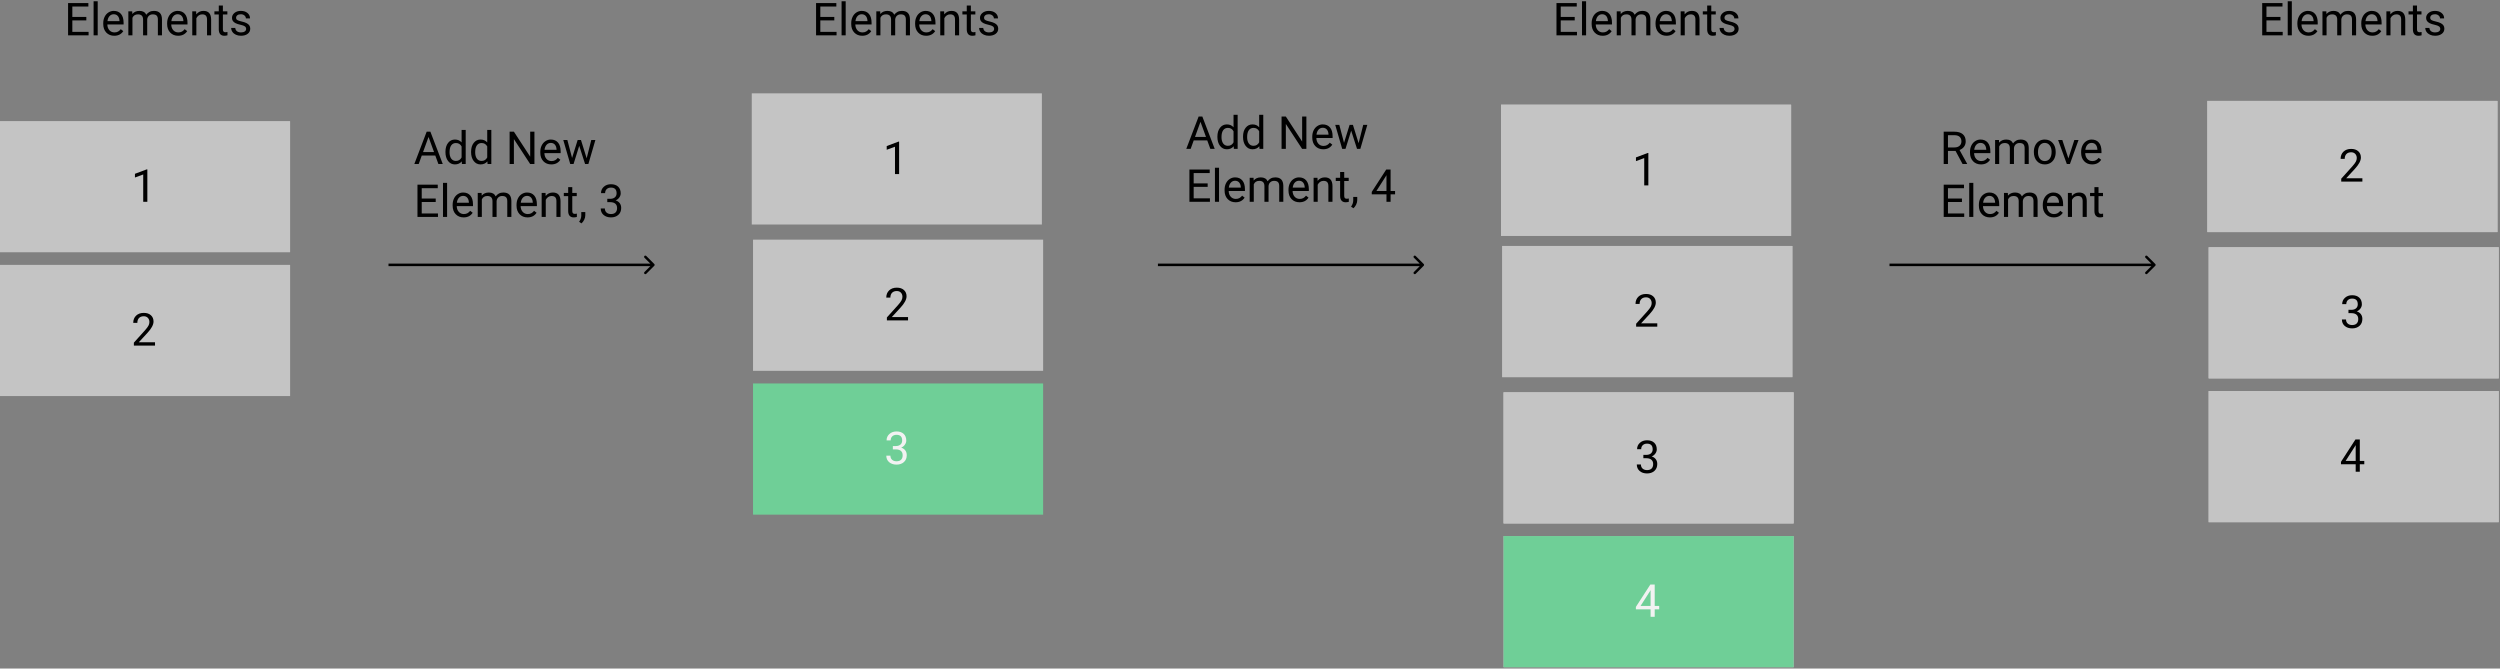 <svg width="991" height="265" viewBox="0 0 991 265" version="1.1" xmlns="http://www.w3.org/2000/svg" xmlns:xlink="http://www.w3.org/1999/xlink" xmlns:figma="http://www.figma.com/figma/ns">
<rect x="0" y="0" width="991" height="265" fill="#808080" stroke="none"/>
<title>queue_operations</title>
<desc>Created using Figma</desc>
<g id="Canvas" transform="translate(358 184)" figma:type="canvas">
<g id="Elements" figma:type="text">
<use xlink:href="#path0_fill" transform="translate(-332.5 -187)"/>
</g>
<g id="Rectangle" figma:type="rounded-rectangle">
<use xlink:href="#path1_fill" transform="translate(-358 -79)" fill="#C4C4C4"/>
</g>
<g id="2" figma:type="text">
<use xlink:href="#path2_fill" transform="translate(-306 -64)"/>
</g>
<g id="Rectangle" figma:type="rounded-rectangle">
<use xlink:href="#path1_fill" transform="translate(-358 -136)" fill="#C4C4C4"/>
</g>
<g id="1" figma:type="text">
<use xlink:href="#path3_fill" transform="translate(-306 -121)"/>
</g>
<g id="Arrow" figma:type="vector">
<use xlink:href="#path4_stroke" transform="matrix(1 -2.67189e-24 2.67189e-24 1 -204 -79)"/>
</g>
<g id="Add New Element, 3" figma:type="text">
<use xlink:href="#path5_fill" transform="translate(-194 -136)"/>
</g>
<g id="Elements" figma:type="text">
<use xlink:href="#path0_fill" transform="translate(-36 -187)"/>
</g>
<g id="Rectangle" figma:type="rounded-rectangle">
<use xlink:href="#path1_fill" transform="translate(-59.5 -32)" fill="#6FCF97"/>
</g>
<g id="3" figma:type="text">
<use xlink:href="#path6_fill" transform="translate(-7.5 -17)" fill="#F2F2F2"/>
</g>
<g id="Rectangle" figma:type="rounded-rectangle">
<use xlink:href="#path1_fill" transform="translate(-59.5 -89)" fill="#C4C4C4"/>
</g>
<g id="2" figma:type="text">
<use xlink:href="#path2_fill" transform="translate(-7.5 -74)"/>
</g>
<g id="Rectangle" figma:type="rounded-rectangle">
<use xlink:href="#path1_fill" transform="translate(-60 -147)" fill="#C4C4C4"/>
</g>
<g id="1" figma:type="text">
<use xlink:href="#path3_fill" transform="translate(-8 -132)"/>
</g>
<g id="Arrow" figma:type="vector">
<use xlink:href="#path4_stroke" transform="matrix(1 -2.67189e-24 2.67189e-24 1 101 -79)"/>
</g>
<g id="Add New Element, 4" figma:type="text">
<use xlink:href="#path7_fill" transform="translate(112 -142)"/>
</g>
<g id="Elements" figma:type="text">
<use xlink:href="#path0_fill" transform="translate(257.5 -187)"/>
</g>
<g id="Rectangle" figma:type="rounded-rectangle">
<use xlink:href="#path1_fill" transform="translate(238 28.5)" fill="#C4C4C4"/>
</g>
<g id="2" figma:type="text">
<use xlink:href="#path2_fill" transform="translate(290 43.5)"/>
</g>
<g id="Rectangle" figma:type="rounded-rectangle">
<use xlink:href="#path1_fill" transform="translate(238 -28.5)" fill="#C4C4C4"/>
</g>
<g id="1" figma:type="text">
<use xlink:href="#path3_fill" transform="translate(290 -13.5)"/>
</g>
<g id="Rectangle" figma:type="rounded-rectangle">
<use xlink:href="#path1_fill" transform="translate(237.5 -86.5)" fill="#C4C4C4"/>
</g>
<g id="3" figma:type="text">
<use xlink:href="#path8_fill" transform="translate(289.5 -71.5)"/>
</g>
<g id="Rectangle" figma:type="rounded-rectangle">
<use xlink:href="#path1_fill" transform="translate(237 -142.5)" fill="#C4C4C4"/>
</g>
<g id="4" figma:type="text">
<use xlink:href="#path9_fill" transform="translate(289 -127.5)"/>
</g>
<g id="Rectangle" figma:type="rounded-rectangle">
<use xlink:href="#path1_fill" transform="translate(238 28.5)" fill="#6FCF97"/>
</g>
<g id="4" figma:type="text">
<use xlink:href="#path9_fill" transform="translate(290 43.5)" fill="#F2F2F2"/>
</g>
<g id="Rectangle" figma:type="rounded-rectangle">
<use xlink:href="#path1_fill" transform="translate(238 -28.5)" fill="#C4C4C4"/>
</g>
<g id="3" figma:type="text">
<use xlink:href="#path8_fill" transform="translate(290 -13.5)"/>
</g>
<g id="Rectangle" figma:type="rounded-rectangle">
<use xlink:href="#path1_fill" transform="translate(237.5 -86.5)" fill="#C4C4C4"/>
</g>
<g id="2" figma:type="text">
<use xlink:href="#path2_fill" transform="translate(289.5 -71.5)"/>
</g>
<g id="Rectangle" figma:type="rounded-rectangle">
<use xlink:href="#path1_fill" transform="translate(237 -142.5)" fill="#C4C4C4"/>
</g>
<g id="1" figma:type="text">
<use xlink:href="#path3_fill" transform="translate(289 -127.5)"/>
</g>
<g id="Elements" figma:type="text">
<use xlink:href="#path0_fill" transform="translate(537.25 -187)"/>
</g>
<g id="Rectangle" figma:type="rounded-rectangle">
<use xlink:href="#path1_fill" transform="translate(517.5 -29)" fill="#C4C4C4"/>
</g>
<g id="2" figma:type="text">
<use xlink:href="#path2_fill" transform="translate(569.5 -14)"/>
</g>
<g id="Rectangle" figma:type="rounded-rectangle">
<use xlink:href="#path1_fill" transform="translate(517.5 -86)" fill="#C4C4C4"/>
</g>
<g id="1" figma:type="text">
<use xlink:href="#path3_fill" transform="translate(569.5 -71)"/>
</g>
<g id="Rectangle" figma:type="rounded-rectangle">
<use xlink:href="#path1_fill" transform="translate(517 -144)" fill="#C4C4C4"/>
</g>
<g id="3" figma:type="text">
<use xlink:href="#path8_fill" transform="translate(569 -129)"/>
</g>
<g id="Rectangle" figma:type="rounded-rectangle">
<use xlink:href="#path1_fill" transform="translate(517.5 -29)" fill="#C4C4C4"/>
</g>
<g id="4" figma:type="text">
<use xlink:href="#path9_fill" transform="translate(569.5 -14)"/>
</g>
<g id="Rectangle" figma:type="rounded-rectangle">
<use xlink:href="#path1_fill" transform="translate(517.5 -86)" fill="#C4C4C4"/>
</g>
<g id="3" figma:type="text">
<use xlink:href="#path8_fill" transform="translate(569.5 -71)"/>
</g>
<g id="Rectangle" figma:type="rounded-rectangle">
<use xlink:href="#path1_fill" transform="translate(517 -144)" fill="#C4C4C4"/>
</g>
<g id="2" figma:type="text">
<use xlink:href="#path2_fill" transform="translate(569 -129)"/>
</g>
<g id="Arrow" figma:type="vector">
<use xlink:href="#path4_stroke" transform="matrix(1 -2.67189e-24 2.67189e-24 1 391 -79)"/>
</g>
<g id="Remove Element" figma:type="text">
<use xlink:href="#path10_fill" transform="translate(411 -136)"/>
</g>
</g>
<defs>
<path id="path0_fill" d="M 8.719 11.085L 3.173 11.085L 3.173 15.62L 9.615 15.62L 9.615 17L 1.485 17L 1.485 4.203L 9.527 4.203L 9.527 5.592L 3.173 5.592L 3.173 9.705L 8.719 9.705L 8.719 11.085ZM 13.227 17L 11.602 17L 11.602 3.5L 13.227 3.5L 13.227 17ZM 19.784 17.176C 18.495 17.176 17.446 16.754 16.638 15.91C 15.829 15.06 15.425 13.927 15.425 12.509L 15.425 12.21C 15.425 11.267 15.604 10.426 15.961 9.688C 16.324 8.943 16.828 8.363 17.473 7.947C 18.123 7.525 18.826 7.314 19.582 7.314C 20.818 7.314 21.779 7.722 22.465 8.536C 23.15 9.351 23.493 10.517 23.493 12.034L 23.493 12.711L 17.051 12.711C 17.074 13.648 17.347 14.407 17.868 14.987C 18.395 15.562 19.064 15.849 19.872 15.849C 20.446 15.849 20.933 15.731 21.331 15.497C 21.73 15.263 22.078 14.952 22.377 14.565L 23.37 15.339C 22.573 16.564 21.378 17.176 19.784 17.176ZM 19.582 8.65C 18.926 8.65 18.375 8.891 17.93 9.371C 17.484 9.846 17.209 10.514 17.104 11.375L 21.867 11.375L 21.867 11.252C 21.82 10.426 21.598 9.787 21.199 9.336C 20.801 8.879 20.262 8.65 19.582 8.65ZM 26.912 7.49L 26.956 8.545C 27.653 7.725 28.594 7.314 29.777 7.314C 31.107 7.314 32.013 7.824 32.493 8.844C 32.81 8.387 33.22 8.018 33.724 7.736C 34.233 7.455 34.834 7.314 35.525 7.314C 37.611 7.314 38.672 8.419 38.707 10.628L 38.707 17L 37.081 17L 37.081 10.725C 37.081 10.045 36.926 9.538 36.615 9.204C 36.305 8.864 35.783 8.694 35.051 8.694C 34.447 8.694 33.946 8.876 33.548 9.239C 33.149 9.597 32.918 10.08 32.853 10.69L 32.853 17L 31.219 17L 31.219 10.769C 31.219 9.386 30.542 8.694 29.189 8.694C 28.122 8.694 27.393 9.148 27 10.057L 27 17L 25.374 17L 25.374 7.49L 26.912 7.49ZM 45.114 17.176C 43.825 17.176 42.776 16.754 41.968 15.91C 41.159 15.06 40.755 13.927 40.755 12.509L 40.755 12.21C 40.755 11.267 40.934 10.426 41.291 9.688C 41.654 8.943 42.158 8.363 42.803 7.947C 43.453 7.525 44.156 7.314 44.912 7.314C 46.148 7.314 47.109 7.722 47.795 8.536C 48.48 9.351 48.823 10.517 48.823 12.034L 48.823 12.711L 42.381 12.711C 42.404 13.648 42.677 14.407 43.198 14.987C 43.726 15.562 44.394 15.849 45.202 15.849C 45.776 15.849 46.263 15.731 46.661 15.497C 47.06 15.263 47.408 14.952 47.707 14.565L 48.7 15.339C 47.903 16.564 46.708 17.176 45.114 17.176ZM 44.912 8.65C 44.256 8.65 43.705 8.891 43.26 9.371C 42.815 9.846 42.539 10.514 42.434 11.375L 47.197 11.375L 47.197 11.252C 47.15 10.426 46.928 9.787 46.529 9.336C 46.131 8.879 45.592 8.65 44.912 8.65ZM 52.251 7.49L 52.304 8.686C 53.03 7.771 53.98 7.314 55.151 7.314C 57.161 7.314 58.175 8.448 58.192 10.716L 58.192 17L 56.566 17L 56.566 10.707C 56.56 10.021 56.402 9.515 56.092 9.187C 55.787 8.858 55.31 8.694 54.659 8.694C 54.132 8.694 53.669 8.835 53.27 9.116C 52.872 9.397 52.562 9.767 52.339 10.224L 52.339 17L 50.713 17L 50.713 7.49L 52.251 7.49ZM 62.851 5.188L 62.851 7.49L 64.626 7.49L 64.626 8.747L 62.851 8.747L 62.851 14.645C 62.851 15.025 62.93 15.312 63.088 15.506C 63.246 15.693 63.516 15.787 63.897 15.787C 64.084 15.787 64.342 15.752 64.67 15.682L 64.67 17C 64.242 17.117 63.826 17.176 63.422 17.176C 62.695 17.176 62.148 16.956 61.778 16.517C 61.409 16.077 61.225 15.453 61.225 14.645L 61.225 8.747L 59.493 8.747L 59.493 7.49L 61.225 7.49L 61.225 5.188L 62.851 5.188ZM 72.07 14.477C 72.07 14.038 71.903 13.698 71.569 13.458C 71.241 13.212 70.664 13.001 69.838 12.825C 69.018 12.649 68.364 12.438 67.878 12.192C 67.397 11.946 67.04 11.653 66.806 11.313C 66.577 10.974 66.463 10.569 66.463 10.101C 66.463 9.321 66.791 8.662 67.447 8.123C 68.109 7.584 68.953 7.314 69.978 7.314C 71.057 7.314 71.93 7.593 72.598 8.149C 73.272 8.706 73.608 9.418 73.608 10.285L 71.974 10.285C 71.974 9.84 71.783 9.456 71.402 9.134C 71.027 8.812 70.553 8.65 69.978 8.65C 69.387 8.65 68.924 8.779 68.59 9.037C 68.256 9.295 68.089 9.632 68.089 10.048C 68.089 10.44 68.244 10.736 68.555 10.935C 68.865 11.135 69.425 11.325 70.233 11.507C 71.048 11.688 71.707 11.905 72.211 12.157C 72.715 12.409 73.087 12.714 73.327 13.071C 73.573 13.423 73.696 13.854 73.696 14.363C 73.696 15.213 73.356 15.896 72.677 16.411C 71.997 16.921 71.115 17.176 70.031 17.176C 69.269 17.176 68.596 17.041 68.01 16.771C 67.424 16.502 66.964 16.127 66.63 15.646C 66.302 15.16 66.138 14.636 66.138 14.073L 67.764 14.073C 67.793 14.618 68.01 15.052 68.414 15.374C 68.824 15.69 69.363 15.849 70.031 15.849C 70.647 15.849 71.139 15.726 71.508 15.479C 71.883 15.227 72.07 14.894 72.07 14.477Z"/>
<path id="path1_fill" d="M 0 0L 115 0L 115 52L 0 52L 0 0Z"/>
<path id="path2_fill" d="M 9.448 17L 1.063 17L 1.063 15.831L 5.493 10.909C 6.149 10.165 6.601 9.562 6.847 9.099C 7.099 8.63 7.225 8.146 7.225 7.648C 7.225 6.98 7.022 6.433 6.618 6.005C 6.214 5.577 5.675 5.363 5.001 5.363C 4.192 5.363 3.562 5.595 3.111 6.058C 2.666 6.515 2.443 7.153 2.443 7.974L 0.817 7.974C 0.817 6.796 1.195 5.844 1.951 5.117C 2.713 4.391 3.729 4.027 5.001 4.027C 6.19 4.027 7.131 4.341 7.822 4.968C 8.514 5.589 8.859 6.418 8.859 7.455C 8.859 8.715 8.057 10.215 6.451 11.955L 3.023 15.673L 9.448 15.673L 9.448 17Z"/>
<path id="path3_fill" d="M 6.407 17L 4.772 17L 4.772 6.163L 1.494 7.367L 1.494 5.891L 6.152 4.142L 6.407 4.142L 6.407 17Z"/>
<path id="path4_stroke" d="M 105.354 0.354C 105.549 0.158 105.549 -0.158 105.354 -0.354L 102.172 -3.536C 101.976 -3.731 101.66 -3.731 101.464 -3.536C 101.269 -3.34 101.269 -3.024 101.464 -2.828L 104.293 0L 101.464 2.828C 101.269 3.024 101.269 3.34 101.464 3.536C 101.66 3.731 101.976 3.731 102.172 3.536L 105.354 0.354ZM 0 0.5L 105 0.5L 105 -0.5L 0 -0.5L 0 0.5Z"/>
<path id="path5_fill" d="M 8.552 13.66L 3.19 13.66L 1.986 17L 0.246 17L 5.133 4.203L 6.609 4.203L 11.505 17L 9.773 17L 8.552 13.66ZM 3.7 12.271L 8.051 12.271L 5.871 6.286L 3.7 12.271ZM 12.577 12.166C 12.577 10.707 12.923 9.535 13.614 8.65C 14.306 7.76 15.211 7.314 16.33 7.314C 17.443 7.314 18.325 7.695 18.976 8.457L 18.976 3.5L 20.602 3.5L 20.602 17L 19.107 17L 19.028 15.98C 18.378 16.777 17.473 17.176 16.312 17.176C 15.211 17.176 14.312 16.725 13.614 15.822C 12.923 14.92 12.577 13.742 12.577 12.289L 12.577 12.166ZM 14.203 12.351C 14.203 13.429 14.426 14.273 14.871 14.882C 15.316 15.491 15.932 15.796 16.717 15.796C 17.748 15.796 18.501 15.333 18.976 14.407L 18.976 10.039C 18.489 9.143 17.742 8.694 16.734 8.694C 15.938 8.694 15.316 9.002 14.871 9.617C 14.426 10.232 14.203 11.144 14.203 12.351ZM 22.737 12.166C 22.737 10.707 23.083 9.535 23.774 8.65C 24.466 7.76 25.371 7.314 26.49 7.314C 27.604 7.314 28.485 7.695 29.136 8.457L 29.136 3.5L 30.762 3.5L 30.762 17L 29.268 17L 29.189 15.98C 28.538 16.777 27.633 17.176 26.473 17.176C 25.371 17.176 24.472 16.725 23.774 15.822C 23.083 14.92 22.737 13.742 22.737 12.289L 22.737 12.166ZM 24.363 12.351C 24.363 13.429 24.586 14.273 25.031 14.882C 25.477 15.491 26.092 15.796 26.877 15.796C 27.908 15.796 28.661 15.333 29.136 14.407L 29.136 10.039C 28.649 9.143 27.902 8.694 26.895 8.694C 26.098 8.694 25.477 9.002 25.031 9.617C 24.586 10.232 24.363 11.144 24.363 12.351ZM 47.848 17L 46.151 17L 39.709 7.139L 39.709 17L 38.013 17L 38.013 4.203L 39.709 4.203L 46.169 14.108L 46.169 4.203L 47.848 4.203L 47.848 17ZM 54.536 17.176C 53.247 17.176 52.198 16.754 51.39 15.91C 50.581 15.06 50.177 13.927 50.177 12.509L 50.177 12.21C 50.177 11.267 50.355 10.426 50.713 9.688C 51.076 8.943 51.58 8.363 52.225 7.947C 52.875 7.525 53.578 7.314 54.334 7.314C 55.57 7.314 56.531 7.722 57.217 8.536C 57.902 9.351 58.245 10.517 58.245 12.034L 58.245 12.711L 51.803 12.711C 51.826 13.648 52.099 14.407 52.62 14.987C 53.148 15.562 53.815 15.849 54.624 15.849C 55.198 15.849 55.685 15.731 56.083 15.497C 56.481 15.263 56.83 14.952 57.129 14.565L 58.122 15.339C 57.325 16.564 56.13 17.176 54.536 17.176ZM 54.334 8.65C 53.678 8.65 53.127 8.891 52.682 9.371C 52.236 9.846 51.961 10.514 51.855 11.375L 56.619 11.375L 56.619 11.252C 56.572 10.426 56.35 9.787 55.951 9.336C 55.553 8.879 55.014 8.65 54.334 8.65ZM 68.555 14.759L 70.383 7.49L 72.009 7.49L 69.24 17L 67.922 17L 65.61 9.793L 63.36 17L 62.042 17L 59.282 7.49L 60.899 7.49L 62.772 14.609L 64.986 7.49L 66.296 7.49L 68.555 14.759ZM 8.719 32.085L 3.173 32.085L 3.173 36.62L 9.615 36.62L 9.615 38L 1.485 38L 1.485 25.203L 9.527 25.203L 9.527 26.592L 3.173 26.592L 3.173 30.705L 8.719 30.705L 8.719 32.085ZM 13.227 38L 11.602 38L 11.602 24.5L 13.227 24.5L 13.227 38ZM 19.784 38.176C 18.495 38.176 17.446 37.754 16.638 36.91C 15.829 36.06 15.425 34.927 15.425 33.509L 15.425 33.21C 15.425 32.267 15.604 31.426 15.961 30.688C 16.324 29.943 16.828 29.363 17.473 28.947C 18.123 28.525 18.826 28.314 19.582 28.314C 20.818 28.314 21.779 28.722 22.465 29.536C 23.15 30.351 23.493 31.517 23.493 33.034L 23.493 33.711L 17.051 33.711C 17.074 34.648 17.347 35.407 17.868 35.987C 18.395 36.562 19.064 36.849 19.872 36.849C 20.446 36.849 20.933 36.731 21.331 36.497C 21.73 36.263 22.078 35.952 22.377 35.565L 23.37 36.339C 22.573 37.563 21.378 38.176 19.784 38.176ZM 19.582 29.65C 18.926 29.65 18.375 29.891 17.93 30.371C 17.484 30.846 17.209 31.514 17.104 32.375L 21.867 32.375L 21.867 32.252C 21.82 31.426 21.598 30.787 21.199 30.336C 20.801 29.879 20.262 29.65 19.582 29.65ZM 26.912 28.49L 26.956 29.545C 27.653 28.725 28.594 28.314 29.777 28.314C 31.107 28.314 32.013 28.824 32.493 29.844C 32.81 29.387 33.22 29.018 33.724 28.736C 34.233 28.455 34.834 28.314 35.525 28.314C 37.611 28.314 38.672 29.419 38.707 31.628L 38.707 38L 37.081 38L 37.081 31.725C 37.081 31.045 36.926 30.538 36.615 30.204C 36.305 29.864 35.783 29.694 35.051 29.694C 34.447 29.694 33.946 29.876 33.548 30.239C 33.149 30.597 32.918 31.08 32.853 31.689L 32.853 38L 31.219 38L 31.219 31.769C 31.219 30.386 30.542 29.694 29.189 29.694C 28.122 29.694 27.393 30.148 27 31.057L 27 38L 25.374 38L 25.374 28.49L 26.912 28.49ZM 45.114 38.176C 43.825 38.176 42.776 37.754 41.968 36.91C 41.159 36.06 40.755 34.927 40.755 33.509L 40.755 33.21C 40.755 32.267 40.934 31.426 41.291 30.688C 41.654 29.943 42.158 29.363 42.803 28.947C 43.453 28.525 44.156 28.314 44.912 28.314C 46.148 28.314 47.109 28.722 47.795 29.536C 48.48 30.351 48.823 31.517 48.823 33.034L 48.823 33.711L 42.381 33.711C 42.404 34.648 42.677 35.407 43.198 35.987C 43.726 36.562 44.394 36.849 45.202 36.849C 45.776 36.849 46.263 36.731 46.661 36.497C 47.06 36.263 47.408 35.952 47.707 35.565L 48.7 36.339C 47.903 37.563 46.708 38.176 45.114 38.176ZM 44.912 29.65C 44.256 29.65 43.705 29.891 43.26 30.371C 42.815 30.846 42.539 31.514 42.434 32.375L 47.197 32.375L 47.197 32.252C 47.15 31.426 46.928 30.787 46.529 30.336C 46.131 29.879 45.592 29.65 44.912 29.65ZM 52.251 28.49L 52.304 29.686C 53.03 28.771 53.98 28.314 55.151 28.314C 57.161 28.314 58.175 29.448 58.192 31.716L 58.192 38L 56.566 38L 56.566 31.707C 56.56 31.021 56.402 30.515 56.092 30.186C 55.787 29.858 55.31 29.694 54.659 29.694C 54.132 29.694 53.669 29.835 53.27 30.116C 52.872 30.398 52.562 30.767 52.339 31.224L 52.339 38L 50.713 38L 50.713 28.49L 52.251 28.49ZM 62.851 26.188L 62.851 28.49L 64.626 28.49L 64.626 29.747L 62.851 29.747L 62.851 35.645C 62.851 36.025 62.93 36.312 63.088 36.506C 63.246 36.693 63.516 36.787 63.897 36.787C 64.084 36.787 64.342 36.752 64.67 36.682L 64.67 38C 64.242 38.117 63.826 38.176 63.422 38.176C 62.695 38.176 62.148 37.956 61.778 37.517C 61.409 37.077 61.225 36.453 61.225 35.645L 61.225 29.747L 59.493 29.747L 59.493 28.49L 61.225 28.49L 61.225 26.188L 62.851 26.188ZM 66.481 40.549L 65.558 39.916C 66.108 39.148 66.395 38.357 66.419 37.543L 66.419 36.075L 68.01 36.075L 68.01 37.35C 68.01 37.941 67.863 38.533 67.57 39.125C 67.283 39.717 66.92 40.191 66.481 40.549ZM 76.728 30.811L 77.95 30.811C 78.718 30.799 79.321 30.597 79.761 30.204C 80.2 29.811 80.42 29.281 80.42 28.613C 80.42 27.113 79.673 26.363 78.179 26.363C 77.476 26.363 76.913 26.565 76.491 26.97C 76.075 27.368 75.867 27.898 75.867 28.561L 74.241 28.561C 74.241 27.547 74.61 26.706 75.349 26.038C 76.093 25.364 77.036 25.027 78.179 25.027C 79.386 25.027 80.332 25.347 81.018 25.985C 81.703 26.624 82.046 27.512 82.046 28.648C 82.046 29.205 81.864 29.744 81.501 30.266C 81.144 30.787 80.654 31.177 80.033 31.435C 80.736 31.657 81.278 32.026 81.659 32.542C 82.046 33.058 82.239 33.688 82.239 34.432C 82.239 35.58 81.864 36.491 81.114 37.165C 80.364 37.839 79.389 38.176 78.188 38.176C 76.986 38.176 76.008 37.851 75.252 37.2C 74.502 36.55 74.127 35.691 74.127 34.625L 75.762 34.625C 75.762 35.299 75.981 35.838 76.421 36.242C 76.86 36.647 77.449 36.849 78.188 36.849C 78.973 36.849 79.573 36.644 79.989 36.233C 80.405 35.823 80.613 35.234 80.613 34.467C 80.613 33.723 80.385 33.151 79.928 32.753C 79.471 32.355 78.811 32.149 77.95 32.138L 76.728 32.138L 76.728 30.811Z"/>
<path id="path6_fill" d="M 3.428 9.811L 4.649 9.811C 5.417 9.799 6.021 9.597 6.46 9.204C 6.899 8.812 7.119 8.281 7.119 7.613C 7.119 6.113 6.372 5.363 4.878 5.363C 4.175 5.363 3.612 5.565 3.19 5.97C 2.774 6.368 2.566 6.898 2.566 7.561L 0.94 7.561C 0.94 6.547 1.31 5.706 2.048 5.038C 2.792 4.364 3.735 4.027 4.878 4.027C 6.085 4.027 7.031 4.347 7.717 4.985C 8.402 5.624 8.745 6.512 8.745 7.648C 8.745 8.205 8.563 8.744 8.2 9.266C 7.843 9.787 7.354 10.177 6.732 10.435C 7.436 10.657 7.978 11.026 8.358 11.542C 8.745 12.058 8.938 12.688 8.938 13.432C 8.938 14.58 8.563 15.491 7.813 16.165C 7.063 16.839 6.088 17.176 4.887 17.176C 3.686 17.176 2.707 16.851 1.951 16.2C 1.201 15.55 0.826 14.691 0.826 13.625L 2.461 13.625C 2.461 14.299 2.681 14.838 3.12 15.242C 3.56 15.646 4.148 15.849 4.887 15.849C 5.672 15.849 6.272 15.644 6.688 15.233C 7.104 14.823 7.312 14.234 7.312 13.467C 7.312 12.723 7.084 12.151 6.627 11.753C 6.17 11.354 5.511 11.149 4.649 11.138L 3.428 11.138L 3.428 9.811Z"/>
<path id="path7_fill" d="M 8.552 13.66L 3.19 13.66L 1.986 17L 0.246 17L 5.133 4.203L 6.609 4.203L 11.505 17L 9.773 17L 8.552 13.66ZM 3.7 12.271L 8.051 12.271L 5.871 6.286L 3.7 12.271ZM 12.577 12.166C 12.577 10.707 12.923 9.535 13.614 8.65C 14.306 7.76 15.211 7.314 16.33 7.314C 17.443 7.314 18.325 7.695 18.976 8.457L 18.976 3.5L 20.602 3.5L 20.602 17L 19.107 17L 19.028 15.98C 18.378 16.777 17.473 17.176 16.312 17.176C 15.211 17.176 14.312 16.725 13.614 15.822C 12.923 14.92 12.577 13.742 12.577 12.289L 12.577 12.166ZM 14.203 12.351C 14.203 13.429 14.426 14.273 14.871 14.882C 15.316 15.491 15.932 15.796 16.717 15.796C 17.748 15.796 18.501 15.333 18.976 14.407L 18.976 10.039C 18.489 9.143 17.742 8.694 16.734 8.694C 15.938 8.694 15.316 9.002 14.871 9.617C 14.426 10.232 14.203 11.144 14.203 12.351ZM 22.737 12.166C 22.737 10.707 23.083 9.535 23.774 8.65C 24.466 7.76 25.371 7.314 26.49 7.314C 27.604 7.314 28.485 7.695 29.136 8.457L 29.136 3.5L 30.762 3.5L 30.762 17L 29.268 17L 29.189 15.98C 28.538 16.777 27.633 17.176 26.473 17.176C 25.371 17.176 24.472 16.725 23.774 15.822C 23.083 14.92 22.737 13.742 22.737 12.289L 22.737 12.166ZM 24.363 12.351C 24.363 13.429 24.586 14.273 25.031 14.882C 25.477 15.491 26.092 15.796 26.877 15.796C 27.908 15.796 28.661 15.333 29.136 14.407L 29.136 10.039C 28.649 9.143 27.902 8.694 26.895 8.694C 26.098 8.694 25.477 9.002 25.031 9.617C 24.586 10.232 24.363 11.144 24.363 12.351ZM 47.848 17L 46.151 17L 39.709 7.139L 39.709 17L 38.013 17L 38.013 4.203L 39.709 4.203L 46.169 14.108L 46.169 4.203L 47.848 4.203L 47.848 17ZM 54.536 17.176C 53.247 17.176 52.198 16.754 51.39 15.91C 50.581 15.06 50.177 13.927 50.177 12.509L 50.177 12.21C 50.177 11.267 50.355 10.426 50.713 9.688C 51.076 8.943 51.58 8.363 52.225 7.947C 52.875 7.525 53.578 7.314 54.334 7.314C 55.57 7.314 56.531 7.722 57.217 8.536C 57.902 9.351 58.245 10.517 58.245 12.034L 58.245 12.711L 51.803 12.711C 51.826 13.648 52.099 14.407 52.62 14.987C 53.148 15.562 53.815 15.849 54.624 15.849C 55.198 15.849 55.685 15.731 56.083 15.497C 56.481 15.263 56.83 14.952 57.129 14.565L 58.122 15.339C 57.325 16.564 56.13 17.176 54.536 17.176ZM 54.334 8.65C 53.678 8.65 53.127 8.891 52.682 9.371C 52.236 9.846 51.961 10.514 51.855 11.375L 56.619 11.375L 56.619 11.252C 56.572 10.426 56.35 9.787 55.951 9.336C 55.553 8.879 55.014 8.65 54.334 8.65ZM 68.555 14.759L 70.383 7.49L 72.009 7.49L 69.24 17L 67.922 17L 65.61 9.793L 63.36 17L 62.042 17L 59.282 7.49L 60.899 7.49L 62.772 14.609L 64.986 7.49L 66.296 7.49L 68.555 14.759ZM 8.719 32.085L 3.173 32.085L 3.173 36.62L 9.615 36.62L 9.615 38L 1.485 38L 1.485 25.203L 9.527 25.203L 9.527 26.592L 3.173 26.592L 3.173 30.705L 8.719 30.705L 8.719 32.085ZM 13.227 38L 11.602 38L 11.602 24.5L 13.227 24.5L 13.227 38ZM 19.784 38.176C 18.495 38.176 17.446 37.754 16.638 36.91C 15.829 36.06 15.425 34.927 15.425 33.509L 15.425 33.21C 15.425 32.267 15.604 31.426 15.961 30.688C 16.324 29.943 16.828 29.363 17.473 28.947C 18.123 28.525 18.826 28.314 19.582 28.314C 20.818 28.314 21.779 28.722 22.465 29.536C 23.15 30.351 23.493 31.517 23.493 33.034L 23.493 33.711L 17.051 33.711C 17.074 34.648 17.347 35.407 17.868 35.987C 18.395 36.562 19.064 36.849 19.872 36.849C 20.446 36.849 20.933 36.731 21.331 36.497C 21.73 36.263 22.078 35.952 22.377 35.565L 23.37 36.339C 22.573 37.563 21.378 38.176 19.784 38.176ZM 19.582 29.65C 18.926 29.65 18.375 29.891 17.93 30.371C 17.484 30.846 17.209 31.514 17.104 32.375L 21.867 32.375L 21.867 32.252C 21.82 31.426 21.598 30.787 21.199 30.336C 20.801 29.879 20.262 29.65 19.582 29.65ZM 26.912 28.49L 26.956 29.545C 27.653 28.725 28.594 28.314 29.777 28.314C 31.107 28.314 32.013 28.824 32.493 29.844C 32.81 29.387 33.22 29.018 33.724 28.736C 34.233 28.455 34.834 28.314 35.525 28.314C 37.611 28.314 38.672 29.419 38.707 31.628L 38.707 38L 37.081 38L 37.081 31.725C 37.081 31.045 36.926 30.538 36.615 30.204C 36.305 29.864 35.783 29.694 35.051 29.694C 34.447 29.694 33.946 29.876 33.548 30.239C 33.149 30.597 32.918 31.08 32.853 31.689L 32.853 38L 31.219 38L 31.219 31.769C 31.219 30.386 30.542 29.694 29.189 29.694C 28.122 29.694 27.393 30.148 27 31.057L 27 38L 25.374 38L 25.374 28.49L 26.912 28.49ZM 45.114 38.176C 43.825 38.176 42.776 37.754 41.968 36.91C 41.159 36.06 40.755 34.927 40.755 33.509L 40.755 33.21C 40.755 32.267 40.934 31.426 41.291 30.688C 41.654 29.943 42.158 29.363 42.803 28.947C 43.453 28.525 44.156 28.314 44.912 28.314C 46.148 28.314 47.109 28.722 47.795 29.536C 48.48 30.351 48.823 31.517 48.823 33.034L 48.823 33.711L 42.381 33.711C 42.404 34.648 42.677 35.407 43.198 35.987C 43.726 36.562 44.394 36.849 45.202 36.849C 45.776 36.849 46.263 36.731 46.661 36.497C 47.06 36.263 47.408 35.952 47.707 35.565L 48.7 36.339C 47.903 37.563 46.708 38.176 45.114 38.176ZM 44.912 29.65C 44.256 29.65 43.705 29.891 43.26 30.371C 42.815 30.846 42.539 31.514 42.434 32.375L 47.197 32.375L 47.197 32.252C 47.15 31.426 46.928 30.787 46.529 30.336C 46.131 29.879 45.592 29.65 44.912 29.65ZM 52.251 28.49L 52.304 29.686C 53.03 28.771 53.98 28.314 55.151 28.314C 57.161 28.314 58.175 29.448 58.192 31.716L 58.192 38L 56.566 38L 56.566 31.707C 56.56 31.021 56.402 30.515 56.092 30.186C 55.787 29.858 55.31 29.694 54.659 29.694C 54.132 29.694 53.669 29.835 53.27 30.116C 52.872 30.398 52.562 30.767 52.339 31.224L 52.339 38L 50.713 38L 50.713 28.49L 52.251 28.49ZM 62.851 26.188L 62.851 28.49L 64.626 28.49L 64.626 29.747L 62.851 29.747L 62.851 35.645C 62.851 36.025 62.93 36.312 63.088 36.506C 63.246 36.693 63.516 36.787 63.897 36.787C 64.084 36.787 64.342 36.752 64.67 36.682L 64.67 38C 64.242 38.117 63.826 38.176 63.422 38.176C 62.695 38.176 62.148 37.956 61.778 37.517C 61.409 37.077 61.225 36.453 61.225 35.645L 61.225 29.747L 59.493 29.747L 59.493 28.49L 61.225 28.49L 61.225 26.188L 62.851 26.188ZM 66.481 40.549L 65.558 39.916C 66.108 39.148 66.395 38.357 66.419 37.543L 66.419 36.075L 68.01 36.075L 68.01 37.35C 68.01 37.941 67.863 38.533 67.57 39.125C 67.283 39.717 66.92 40.191 66.481 40.549ZM 81.228 33.702L 83.004 33.702L 83.004 35.029L 81.228 35.029L 81.228 38L 79.594 38L 79.594 35.029L 73.767 35.029L 73.767 34.071L 79.497 25.203L 81.228 25.203L 81.228 33.702ZM 75.612 33.702L 79.594 33.702L 79.594 27.427L 79.4 27.778L 75.612 33.702Z"/>
<path id="path8_fill" d="M 3.428 9.811L 4.649 9.811C 5.417 9.799 6.021 9.597 6.46 9.204C 6.899 8.812 7.119 8.281 7.119 7.613C 7.119 6.113 6.372 5.363 4.878 5.363C 4.175 5.363 3.612 5.565 3.19 5.97C 2.774 6.368 2.566 6.898 2.566 7.561L 0.94 7.561C 0.94 6.547 1.31 5.706 2.048 5.038C 2.792 4.364 3.735 4.027 4.878 4.027C 6.085 4.027 7.031 4.347 7.717 4.985C 8.402 5.624 8.745 6.512 8.745 7.648C 8.745 8.205 8.563 8.744 8.2 9.266C 7.843 9.787 7.354 10.177 6.732 10.435C 7.436 10.657 7.978 11.026 8.358 11.542C 8.745 12.058 8.938 12.688 8.938 13.432C 8.938 14.58 8.563 15.491 7.813 16.165C 7.063 16.839 6.088 17.176 4.887 17.176C 3.686 17.176 2.707 16.851 1.951 16.2C 1.201 15.55 0.826 14.691 0.826 13.625L 2.461 13.625C 2.461 14.299 2.681 14.838 3.12 15.242C 3.56 15.646 4.148 15.849 4.887 15.849C 5.672 15.849 6.272 15.644 6.688 15.233C 7.104 14.823 7.312 14.234 7.312 13.467C 7.312 12.723 7.084 12.151 6.627 11.753C 6.17 11.354 5.511 11.149 4.649 11.138L 3.428 11.138L 3.428 9.811Z"/>
<path id="path9_fill" d="M 7.928 12.702L 9.703 12.702L 9.703 14.029L 7.928 14.029L 7.928 17L 6.293 17L 6.293 14.029L 0.466 14.029L 0.466 13.071L 6.196 4.203L 7.928 4.203L 7.928 12.702ZM 2.312 12.702L 6.293 12.702L 6.293 6.427L 6.1 6.778L 2.312 12.702Z"/>
<path id="path10_fill" d="M 6.179 11.823L 3.173 11.823L 3.173 17L 1.477 17L 1.477 4.203L 5.713 4.203C 7.154 4.203 8.262 4.531 9.035 5.188C 9.814 5.844 10.204 6.799 10.204 8.053C 10.204 8.85 9.987 9.544 9.554 10.136C 9.126 10.727 8.528 11.17 7.761 11.463L 10.767 16.895L 10.767 17L 8.956 17L 6.179 11.823ZM 3.173 10.443L 5.766 10.443C 6.604 10.443 7.269 10.227 7.761 9.793C 8.259 9.359 8.508 8.779 8.508 8.053C 8.508 7.262 8.271 6.655 7.796 6.233C 7.327 5.812 6.647 5.598 5.757 5.592L 3.173 5.592L 3.173 10.443ZM 16.269 17.176C 14.979 17.176 13.931 16.754 13.122 15.91C 12.313 15.06 11.909 13.927 11.909 12.509L 11.909 12.21C 11.909 11.267 12.088 10.426 12.445 9.688C 12.809 8.943 13.312 8.363 13.957 7.947C 14.607 7.525 15.31 7.314 16.066 7.314C 17.303 7.314 18.264 7.722 18.949 8.536C 19.635 9.351 19.977 10.517 19.977 12.034L 19.977 12.711L 13.535 12.711C 13.559 13.648 13.831 14.407 14.352 14.987C 14.88 15.562 15.548 15.849 16.356 15.849C 16.931 15.849 17.417 15.731 17.815 15.497C 18.214 15.263 18.562 14.952 18.861 14.565L 19.855 15.339C 19.058 16.564 17.862 17.176 16.269 17.176ZM 16.066 8.65C 15.41 8.65 14.859 8.891 14.414 9.371C 13.969 9.846 13.693 10.514 13.588 11.375L 18.352 11.375L 18.352 11.252C 18.305 10.426 18.082 9.787 17.684 9.336C 17.285 8.879 16.746 8.65 16.066 8.65ZM 23.396 7.49L 23.44 8.545C 24.138 7.725 25.078 7.314 26.262 7.314C 27.592 7.314 28.497 7.824 28.977 8.844C 29.294 8.387 29.704 8.018 30.208 7.736C 30.718 7.455 31.318 7.314 32.01 7.314C 34.096 7.314 35.156 8.419 35.191 10.628L 35.191 17L 33.565 17L 33.565 10.725C 33.565 10.045 33.41 9.538 33.1 9.204C 32.789 8.864 32.268 8.694 31.535 8.694C 30.932 8.694 30.431 8.876 30.032 9.239C 29.634 9.597 29.402 10.08 29.338 10.69L 29.338 17L 27.703 17L 27.703 10.769C 27.703 9.386 27.026 8.694 25.673 8.694C 24.606 8.694 23.877 9.148 23.484 10.057L 23.484 17L 21.858 17L 21.858 7.49L 23.396 7.49ZM 37.222 12.157C 37.222 11.226 37.403 10.388 37.767 9.644C 38.136 8.899 38.645 8.325 39.296 7.921C 39.952 7.517 40.699 7.314 41.537 7.314C 42.832 7.314 43.878 7.763 44.675 8.659C 45.477 9.556 45.879 10.748 45.879 12.236L 45.879 12.351C 45.879 13.276 45.7 14.108 45.343 14.847C 44.991 15.579 44.484 16.15 43.822 16.561C 43.166 16.971 42.41 17.176 41.555 17.176C 40.266 17.176 39.22 16.727 38.417 15.831C 37.62 14.935 37.222 13.748 37.222 12.271L 37.222 12.157ZM 38.856 12.351C 38.856 13.405 39.1 14.252 39.586 14.891C 40.078 15.529 40.734 15.849 41.555 15.849C 42.381 15.849 43.037 15.526 43.523 14.882C 44.01 14.231 44.253 13.323 44.253 12.157C 44.253 11.114 44.004 10.271 43.506 9.626C 43.014 8.976 42.357 8.65 41.537 8.65C 40.734 8.65 40.087 8.97 39.595 9.608C 39.102 10.247 38.856 11.161 38.856 12.351ZM 50.915 14.794L 53.27 7.49L 54.932 7.49L 51.522 17L 50.282 17L 46.837 7.49L 48.498 7.49L 50.915 14.794ZM 60.319 17.176C 59.03 17.176 57.981 16.754 57.173 15.91C 56.364 15.06 55.96 13.927 55.96 12.509L 55.96 12.21C 55.96 11.267 56.139 10.426 56.496 9.688C 56.859 8.943 57.363 8.363 58.008 7.947C 58.658 7.525 59.361 7.314 60.117 7.314C 61.353 7.314 62.315 7.722 63 8.536C 63.685 9.351 64.028 10.517 64.028 12.034L 64.028 12.711L 57.586 12.711C 57.609 13.648 57.882 14.407 58.403 14.987C 58.931 15.562 59.599 15.849 60.407 15.849C 60.981 15.849 61.468 15.731 61.866 15.497C 62.265 15.263 62.613 14.952 62.912 14.565L 63.905 15.339C 63.108 16.564 61.913 17.176 60.319 17.176ZM 60.117 8.65C 59.461 8.65 58.91 8.891 58.465 9.371C 58.02 9.846 57.744 10.514 57.639 11.375L 62.402 11.375L 62.402 11.252C 62.355 10.426 62.133 9.787 61.734 9.336C 61.336 8.879 60.797 8.65 60.117 8.65ZM 8.719 32.085L 3.173 32.085L 3.173 36.62L 9.615 36.62L 9.615 38L 1.485 38L 1.485 25.203L 9.527 25.203L 9.527 26.592L 3.173 26.592L 3.173 30.705L 8.719 30.705L 8.719 32.085ZM 13.227 38L 11.602 38L 11.602 24.5L 13.227 24.5L 13.227 38ZM 19.784 38.176C 18.495 38.176 17.446 37.754 16.638 36.91C 15.829 36.06 15.425 34.927 15.425 33.509L 15.425 33.21C 15.425 32.267 15.604 31.426 15.961 30.688C 16.324 29.943 16.828 29.363 17.473 28.947C 18.123 28.525 18.826 28.314 19.582 28.314C 20.818 28.314 21.779 28.722 22.465 29.536C 23.15 30.351 23.493 31.517 23.493 33.034L 23.493 33.711L 17.051 33.711C 17.074 34.648 17.347 35.407 17.868 35.987C 18.395 36.562 19.064 36.849 19.872 36.849C 20.446 36.849 20.933 36.731 21.331 36.497C 21.73 36.263 22.078 35.952 22.377 35.565L 23.37 36.339C 22.573 37.563 21.378 38.176 19.784 38.176ZM 19.582 29.65C 18.926 29.65 18.375 29.891 17.93 30.371C 17.484 30.846 17.209 31.514 17.104 32.375L 21.867 32.375L 21.867 32.252C 21.82 31.426 21.598 30.787 21.199 30.336C 20.801 29.879 20.262 29.65 19.582 29.65ZM 26.912 28.49L 26.956 29.545C 27.653 28.725 28.594 28.314 29.777 28.314C 31.107 28.314 32.013 28.824 32.493 29.844C 32.81 29.387 33.22 29.018 33.724 28.736C 34.233 28.455 34.834 28.314 35.525 28.314C 37.611 28.314 38.672 29.419 38.707 31.628L 38.707 38L 37.081 38L 37.081 31.725C 37.081 31.045 36.926 30.538 36.615 30.204C 36.305 29.864 35.783 29.694 35.051 29.694C 34.447 29.694 33.946 29.876 33.548 30.239C 33.149 30.597 32.918 31.08 32.853 31.689L 32.853 38L 31.219 38L 31.219 31.769C 31.219 30.386 30.542 29.694 29.189 29.694C 28.122 29.694 27.393 30.148 27 31.057L 27 38L 25.374 38L 25.374 28.49L 26.912 28.49ZM 45.114 38.176C 43.825 38.176 42.776 37.754 41.968 36.91C 41.159 36.06 40.755 34.927 40.755 33.509L 40.755 33.21C 40.755 32.267 40.934 31.426 41.291 30.688C 41.654 29.943 42.158 29.363 42.803 28.947C 43.453 28.525 44.156 28.314 44.912 28.314C 46.148 28.314 47.109 28.722 47.795 29.536C 48.48 30.351 48.823 31.517 48.823 33.034L 48.823 33.711L 42.381 33.711C 42.404 34.648 42.677 35.407 43.198 35.987C 43.726 36.562 44.394 36.849 45.202 36.849C 45.776 36.849 46.263 36.731 46.661 36.497C 47.06 36.263 47.408 35.952 47.707 35.565L 48.7 36.339C 47.903 37.563 46.708 38.176 45.114 38.176ZM 44.912 29.65C 44.256 29.65 43.705 29.891 43.26 30.371C 42.815 30.846 42.539 31.514 42.434 32.375L 47.197 32.375L 47.197 32.252C 47.15 31.426 46.928 30.787 46.529 30.336C 46.131 29.879 45.592 29.65 44.912 29.65ZM 52.251 28.49L 52.304 29.686C 53.03 28.771 53.98 28.314 55.151 28.314C 57.161 28.314 58.175 29.448 58.192 31.716L 58.192 38L 56.566 38L 56.566 31.707C 56.56 31.021 56.402 30.515 56.092 30.186C 55.787 29.858 55.31 29.694 54.659 29.694C 54.132 29.694 53.669 29.835 53.27 30.116C 52.872 30.398 52.562 30.767 52.339 31.224L 52.339 38L 50.713 38L 50.713 28.49L 52.251 28.49ZM 62.851 26.188L 62.851 28.49L 64.626 28.49L 64.626 29.747L 62.851 29.747L 62.851 35.645C 62.851 36.025 62.93 36.312 63.088 36.506C 63.246 36.693 63.516 36.787 63.897 36.787C 64.084 36.787 64.342 36.752 64.67 36.682L 64.67 38C 64.242 38.117 63.826 38.176 63.422 38.176C 62.695 38.176 62.148 37.956 61.778 37.517C 61.409 37.077 61.225 36.453 61.225 35.645L 61.225 29.747L 59.493 29.747L 59.493 28.49L 61.225 28.49L 61.225 26.188L 62.851 26.188Z"/>
</defs>
</svg>
